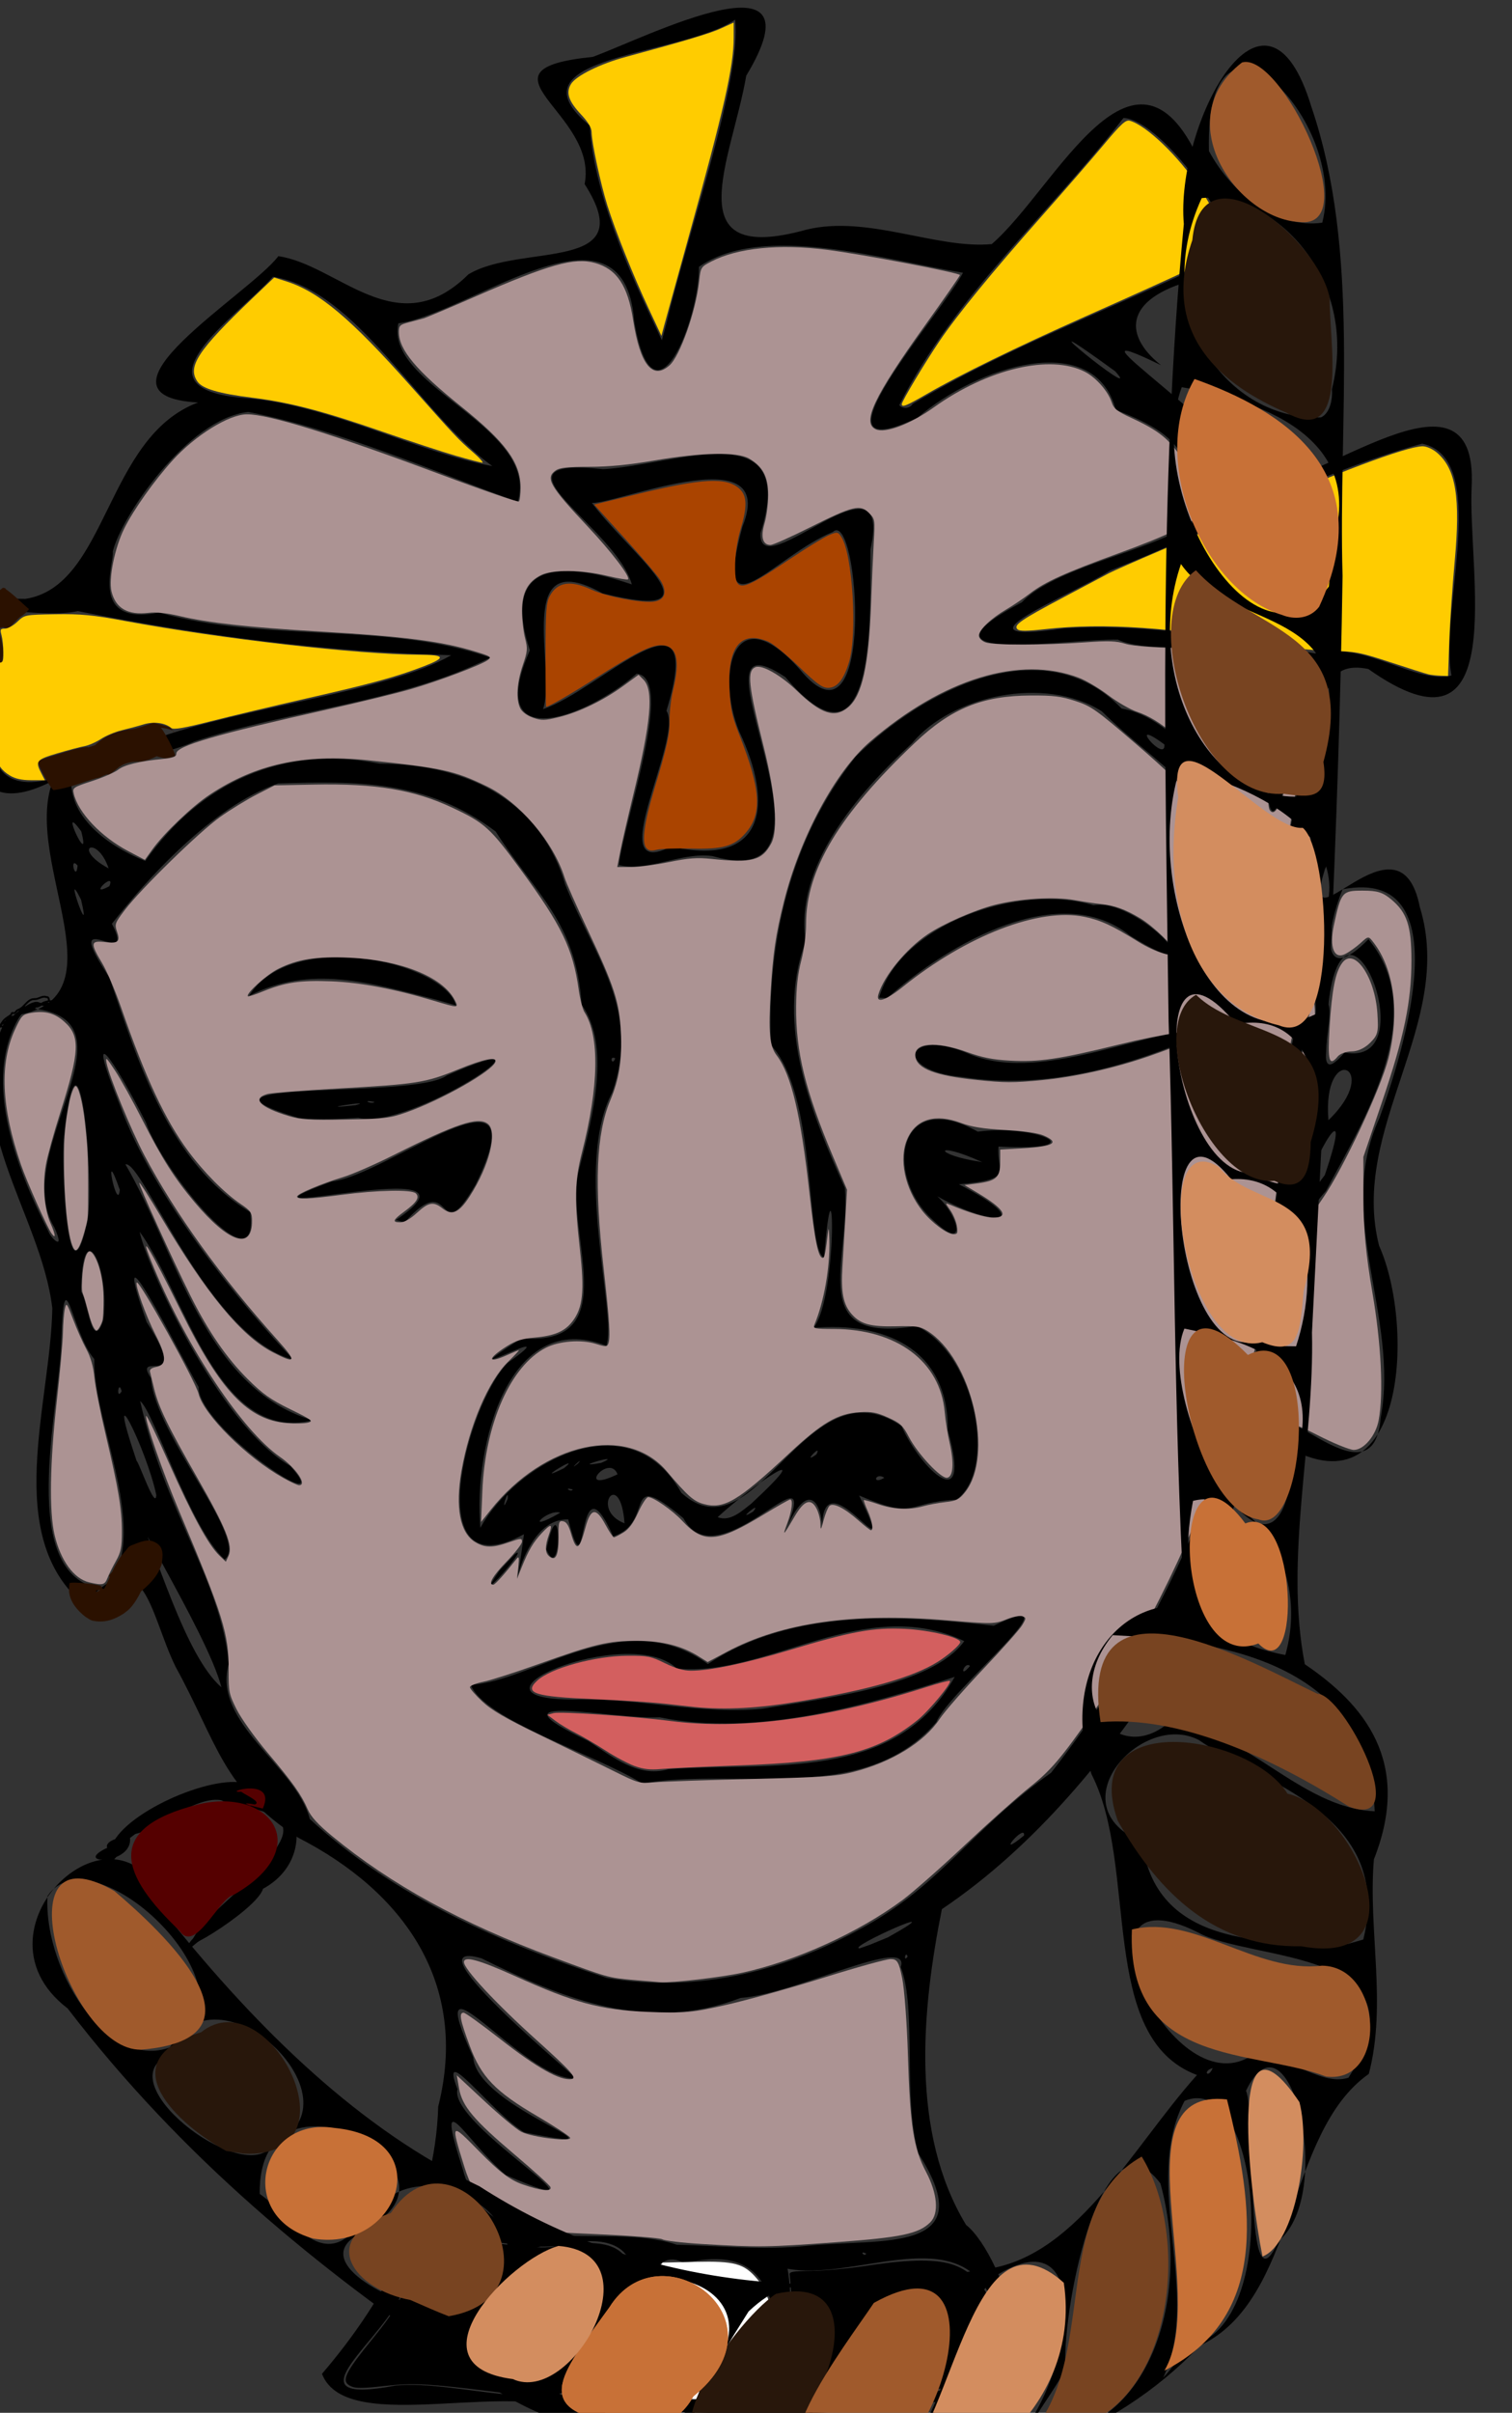<?xml version="1.0" encoding="UTF-8" standalone="no"?>
<svg
   xmlns:dc="http://purl.org/dc/elements/1.1/"
   xmlns:cc="http://creativecommons.org/ns#"
   xmlns:rdf="http://www.w3.org/1999/02/22-rdf-syntax-ns#"
   xmlns:svg="http://www.w3.org/2000/svg"
   xmlns="http://www.w3.org/2000/svg"
   xmlns:sodipodi="http://sodipodi.sourceforge.net/DTD/sodipodi-0.dtd"
   xmlns:inkscape="http://www.inkscape.org/namespaces/inkscape"
   inkscape:version="1.0 (4035a4fb49, 2020-05-01)"
   sodipodi:docname="exorcistknot.svg"
   viewBox="0 0 811.829 1294.913"
   height="1294.913"
   width="811.829"
   id="svg10"
   version="1.1">
  <rect x="0" y="0" width="811.829" height="1294.913" fill="#333333" stroke="none"/>
  <defs
     id="defs14" />
  <sodipodi:namedview
     fit-margin-bottom="0"
     fit-margin-right="0"
     fit-margin-left="0"
     fit-margin-top="0"
     showguides="false"
     borderlayer="true"
     inkscape:pagecheckerboard="true"
     inkscape:current-layer="g18"
     inkscape:window-maximized="1"
     inkscape:window-y="-11"
     inkscape:window-x="-11"
     inkscape:cy="530.92724"
     inkscape:cx="425.62048"
     inkscape:zoom="0.37084095"
     showgrid="false"
     id="namedview12"
     inkscape:window-height="986"
     inkscape:window-width="1920"
     inkscape:pageshadow="2"
     inkscape:pageopacity="0"
     guidetolerance="10"
     gridtolerance="10"
     objecttolerance="10"
     borderopacity="1"
     bordercolor="#666666"
     pagecolor="#ffffff" />
  <g
     transform="translate(-139.829,-53.742)"
     id="g18"
     inkscape:label="Image"
     inkscape:groupmode="layer">
    <g
       transform="translate(-19.829,4.131)"
       id="g139">
      <path
         sodipodi:nodetypes="cccccccccccccccccccccccccccccccccccccccccccccccccccccccccccccccccccccccccccccccccccccccccccccccccccccccccccccccccccccccccccccccccccccccccccccccccccccccccccccccccccccccccccccccccccccccccccccccccccccccccccccccccccccccccccccccccccccccccccccccccccccccccccccccccccccccccccccccccccccccccccccccccccccccccccccccccccccccccccccccccccccccccccccccccccccc"
         id="path22"
         style="fill:#000000"
         d="m 475.764,1347.452 c -35.384,-24.067 -129.703,11.34 -143.229,-23.843 34.565,-40.195 60.82,-90.012 62.403,-143.407 16.623,-65.907 -18.188,-115.126 -75.28,-144.38 -40.793,-26.46 -43.088,-50.473 -65.67,-91.573 -13.936,-28.114 -16.649,-70.047 -49.242,-33.547 -44.018,-36.592 -17.912,-107.685 -16.994,-158.925 -6.018,-51.533 -52.32,-102.69 -24.171,-156.684 65.983,-6.018 7.466,-81.96 24.434,-126.426 -59.616,30.745 -43.114,-51.548 -44.489,-88.627 25.869,22.935 -16.82,111.328 54.813,84.164 -4.057,23.631 20.717,40.182 39.331,47.504 29.628,-42.062 73.662,-62.537 125.818,-52.245 50.811,0.409 87.323,22.432 99.753,65.15 15.492,38.344 40.635,67.083 25.102,111.323 -21.011,40.312 2.89,119.984 -3.133,135.903 -52.429,-20.483 -71.392,53.81 -67.639,97.746 19.45,-35.282 80,-68.628 107.913,-18.818 40.161,36.373 66.926,-71.087 118.22,-35.782 10.547,23.548 38.223,49.474 24.875,2.305 0.312,-45.303 -35.865,-58.091 -72.051,-55.053 13.274,-17.065 10.989,-105.132 5.588,-37.641 -10.143,-4.627 -3.458,-87.266 -28.523,-114.067 -2.328,-56.169 10.74,-111.221 45.534,-154.838 35.651,-35.367 100.751,-69.482 142.729,-25.828 37.611,6.418 70.869,68.107 59.612,92.469 -12.343,-51.904 -37.749,-58.916 -70.252,-91.002 -30.727,-19.33 -80.523,-8.479 -101.929,17.223 -30.009,27.583 -62.994,66.324 -57.092,106.406 -16.669,45.074 3.501,92.966 21.093,132.256 3.098,39.148 -21.561,83.997 38.499,74.051 32.263,15.454 43.207,77.485 21.385,93.195 -27.956,1.439 -20.959,11.096 -52.232,-2.229 24.272,50.312 -21.662,-27.028 -19.824,20.227 0.492,-16.182 -7.815,-31.032 -20.647,0.874 23.676,-54.952 -34.763,26.921 -53.915,-8.956 -33.733,-28.073 -14.343,2.188 -37.649,9.784 -20.576,-46.257 -12.953,35.27 -24.125,-9.086 -29.322,-0.946 -31.4,66.844 -23.793,7.931 -56.767,30.997 -31.29,-69.223 -8.664,-91.997 35.769,-25.472 -38.597,16.375 7.357,-13.12 57.212,4.581 21.76,-59.021 31.063,-91.185 7.276,-28.005 16.974,-65.804 1.244,-87.853 -3.271,-45.001 -24.028,-58.338 -46.19,-92.978 -37.112,-28.032 -75.522,-27.01 -116.764,-25.822 -35.923,12.488 -71.512,52.562 -89.287,75.347 14.222,27.273 -29.578,-13.541 -1.343,28.856 15.581,45.629 31.828,99.476 75.593,125.913 5.411,42.462 -47.224,-22.177 -55.985,-48.14 -17.398,-34.288 -33.247,-57.225 -14.275,-10.034 18.394,51.098 66.985,109.564 93.478,137.359 -46.193,-12.217 -80.887,-107.074 -90.203,-104.85 27.825,47.659 42.193,119.958 100.477,137.385 -51.183,12.551 -68.372,-67.719 -92.818,-101.185 2.801,15.682 41.501,102.716 80.896,125.742 26.749,30.345 -49.394,-20.268 -49.281,-42.437 -10.828,-18.985 -49.986,-97.53 -27.876,-34.866 24.402,38.272 -8.059,14.075 2.274,30.066 1.989,30.323 53.317,87.314 39.613,97.338 -18.769,-16.802 -38.111,-79.731 -45.386,-84.971 13.175,58.891 43.136,95.437 47.613,140.886 -9.253,31.767 35.924,54.636 43.487,83.402 45.164,41.657 101.882,66.359 159.434,85.276 49.655,8.371 96.471,-3.775 140.042,-28.418 40.023,-22.636 56.459,-51.843 98.55,-81.703 49.683,-63.356 85.278,-137.525 106.347,-215.526 18.394,-44.111 5.065,-100.272 28.833,-139.789 0.848,79.894 15.525,-131.653 -0.18,-36.622 -2.208,28.032 -20.629,70.468 -9.1,16.419 5.877,-26.161 19.983,-87.159 0.77,-77.882 9.141,-10.234 22.824,-102.607 6.983,-43.608 -20.404,54.477 2.602,-42.88 3.915,-64.311 4,-50.365 -16.066,74.232 -20.98,38.753 -0.702,-2.109 10.943,-97.444 18.203,-59.637 6.878,-36.344 -72.639,-13.681 -98.971,-25.904 -24.826,-0.753 -116.25,14.339 -51.488,-20.081 23.291,-24.715 102.902,-31.43 101.102,-58.143 -20.667,-20.982 -9.55,-29.305 -50.734,-45.1 -11.407,-43.545 -74.201,-23.623 -106.378,4.155 -63.734,30.213 13.813,-56.983 24.351,-77.744 -43.176,-7.143 -107.426,-26.983 -141.765,-3.19 0.269,28.258 -24.353,90.948 -34.779,28.895 -5.739,-71.298 -88.178,-3.716 -126.611,1.427 -7.426,34.13 75.905,55.278 64.145,95.823 -42.854,-15.343 -95.64,-38.779 -144.726,-48.25 -32.714,3.532 -68.658,56.873 -72.76,75.022 1.118,5.6 -13.214,40.195 24.773,32.602 58.154,16.448 122.223,4.793 178,24.218 -48.013,24.187 -107.017,27.774 -159.012,45.002 -24.168,11.436 -76.675,13.673 -22.092,-1.101 49.35,-17.65 125.325,-25.369 160.068,-45.184 -67.424,-1.774 -134.299,-10.492 -200.479,-23.667 -21.832,5.034 -88.579,-7.711 -28.18,-6.565 44.273,-6.836 42.837,-86.79 92.694,-105.398 -64.236,-3.638 27.986,-58.314 43.126,-78.535 32.269,4.652 63.801,47.778 102.051,9.762 28.287,-17.045 93.291,-0.263 62.394,-48.451 7.6,-38.496 -63.249,-61.345 4.429,-68.272 29.24,-10.767 123.973,-58.972 82.353,10.108 -7.814,45.473 -38.3,102.263 32.258,82.641 32.892,-8.072 69.879,10.549 99.564,7.729 34.511,-29.712 77.678,-125.428 113.192,-40.864 16.694,26.982 56.354,57.487 -0.848,59.154 -40.838,9.488 -42.871,29.729 -21.461,46.702 -63.011,-30.657 47.026,37.529 48.809,65.419 34.228,1.775 121.38,-73.518 117.992,-0.534 -2.307,45.938 21.789,152.73 -55.513,98.157 -45.592,-9.388 -8.042,75.841 -23.343,107.636 -14.635,46.865 40.098,-35.648 51.03,20.211 19.14,62.079 -37.972,118.724 -21.882,181.707 19.828,44 14.249,151.754 -56.787,103.401 -6.392,-36.019 53.542,40.432 57.629,-11.11 10.194,-54.209 -24.959,-108.256 -0.743,-160.616 12.922,-35.466 44.169,-135.305 -19.688,-122.98 -9.608,23.528 -11.641,52.727 13.889,26.779 33.29,40.547 -2.683,97.119 -22.871,135.157 -27.776,30.453 -18.533,74.443 -26.081,114.955 -26.81,43.006 -28.528,95.326 -57.079,137.413 -33.339,49.96 -71.845,98.539 -123.015,133.035 -10.853,54.011 -16.984,120.083 12.995,169.476 20.023,15.634 53.672,106.892 -13.276,94.436 -59.291,10.438 -119.749,5.783 -179.624,5.392 -2.387,2.41 -5.819,7.409 -9.725,3.912 z m 106.698,-9.707 c -7.584,-39.177 -0.722,-86.396 -55.42,-73.496 -34.477,-19.439 -25.481,112.464 -34.867,72.467 30.151,-1.004 60.215,3.653 90.287,1.029 z m 39.027,-0.975 c 41.106,-2.07 94.378,-3.742 68.268,-57.738 -20.444,-35 -72.59,-5.132 -107.268,-11.83 5.108,26.047 -5.646,88.543 39,69.568 z m -139.392,-11.068 c 17.235,-31.579 37.625,-84.883 -22.57,-71.017 -27.736,5.15 -82.192,-22.347 -83.658,23.907 -7.012,24.903 -65.087,62.91 -3.887,51.331 32.817,-3.312 87.314,17.253 110.115,-4.221 z m 142.621,-66.604 c -3.96,-2.102 -0.934,2.253 0,0 z m -31.729,-4.181 c 39.869,-4.155 94.517,4.764 59.818,-49.512 -8.585,-30.163 -0.83,-78.004 -9.511,-100.057 5.749,-17.617 -57.192,14.659 -86.011,16.531 -50.284,19.159 -95.342,0.421 -139.096,-21.257 -42.741,-12.299 60.157,71.024 50.402,64.529 -27.977,1.188 -84.248,-76.1 -54.901,-11.497 2.009,28.378 93.023,53.403 27.497,40.399 -17.641,-10.642 -46.242,-50.038 -35.883,-23.176 -5.432,19.202 92.501,74.962 25.952,46.02 -21.109,-17.694 -38.974,-52.626 -23.091,-2.931 14.198,52.776 75.679,27.159 114.831,40.362 23.37,0.55 46.638,3.07 69.994,0.588 z m -175.596,-10.37 c -10.714,-23.303 -23.514,-30.753 -20.873,-0.01 11.083,-12.991 6.395,8.261 20.873,0.01 z m 229.596,-144.845 c -1.209,-3.656 -2.466,3.562 0,0 z m -10.69,-10.286 c 39.099,-21.742 -23.237,5.919 -14.991,5.843 l 5.566,-1.976 z m 73.185,-54.706 c 0.932,-6.995 -16.764,13.77 0,0 z M 278.547,955.167 c -7.664,-30.028 -59.392,-110.024 -48.069,-102.464 13.5,31.927 28.733,85.721 48.069,102.464 z m -62.067,-52.565 c 24.99,-30.035 -6.728,-87.738 -6.219,-123.587 -12.325,-14.538 -16.218,-57.055 -17.645,-10.24 -0.577,35.564 -25.541,129.29 23.864,133.827 z m 278.508,-35.443 c -2.274,-30.49 -18.939,-7.254 0,0 z m -34.5,-5.701 c -6.995,-2.298 -20.878,12.027 0,0 z m 102.539,-4.84 c 38.261,-35.622 1.539,-10.75 -18.039,7.216 6.777,2.788 13.401,-3.639 18.039,-7.216 z m 1.004,4.252 c 5.539,-6.806 -10.492,6.379 0,0 z m -131.756,-6.883 c 0.626,-7.756 -4.569,10.619 0,0 z m -188.699,-2.034 c -5.062,-24.371 -28.556,-71.441 -10.562,-18.293 1.292,0.802 10.193,26.907 10.562,18.293 z m 223.662,-2.912 c -5.507,-1.623 -0.999,1.75 0,0 z m 167.25,-6.338 c -4.905,-3.271 -6.899,4.166 0,0 z m -143.25,-1.85 c -4.491,-11.737 -23.313,11.157 0,0 z m -28.75,-3.286 c 11.073,-9.065 -19.219,9.498 0,0 z m 7.628,-2.614 c 3.734,-4.566 -6.735,5.433 0,0 z m 12.372,-0.25 c 13.77,-5.933 -19.327,3.543 0,0 z m 115.52,-4.524 c 3.592,-6.726 -8.55,6.183 0,0 z m -373.02,-33.917 c -1.777,-6.787 -3.092,5.406 0,0 z m -9.873,-38.123 c 3.816,-28.232 -11.59,-59.043 -11.873,-15.187 3.461,3.83 5.801,33.359 11.873,15.187 z m 630.877,-7.734 c 5.769,-42.964 -11.38,46.366 0,0 z m -639.134,-46.72 c 3.338,-23.717 -5.101,-118.671 -13,-42.641 -1.276,14.331 2.198,94.315 13,42.641 z m -18.004,4.671 c -24.98,-40.857 50.535,-114.199 -15.52,-117.829 -25.713,34.305 -4.904,86.121 12.434,120.177 0.998,3.1 9.277,11.425 3.085,-2.348 z m 674.57,-12.825 c 2.752,-9.733 -9.648,15.766 0,0 z m 7.547,-15.246 c 16.546,-48.723 -6.203,-11.053 -12.984,14.835 l 5.447,-4.855 z m -646.986,7.912 c -9.645,-27.778 -1.23,13.209 0,0 z m 648.938,-37.367 c 29.717,-28.698 -3.493,-42.663 0,0 z m 8.706,-36.372 c 44.17,8.581 -0.083,-101.043 -8.722,-25.868 3.367,8.26 -9.741,47.426 8.722,25.868 z m -391.642,3.129 c -3.47,-1.724 -1.65,4.669 0,0 z m 372.945,-80.132 c 1.489,-36.147 -12.427,17.454 0,0 z m -659.759,-5 c -10.4,-20.866 6.265,26.26 0,0 z m 15.207,-7.227 c 3.66,-8.821 -12.428,6.723 0,0 z m -17.059,-11.097 c -4.776,-5.498 -0.805,9.569 0,0 z m 16.666,1.533 c -6.271,-18.462 -20.251,-10.968 0,0 z m -14.696,-19.836 c -13.04,-18.159 5.685,21.921 0,0 z m 581.563,-46.675 c -21.65,-15.955 0.884,10.668 0,0 z m 154.133,-37.026 c -6.713,-35.094 21.289,-116.373 -15.744,-124.423 -58.963,16.226 -110.816,45.918 -167.434,68.071 -21.69,13.676 -89.759,40.459 -24.822,31.062 45.478,-2.931 91.14,5.879 134.727,13.441 25.872,-7.019 54.858,16.888 73.273,11.848 z m -515,-112.384 c -39.212,-28.183 -72.75,-94.656 -117.806,-101.598 -19.866,22.095 -77.933,60.215 -14.617,65.141 44.527,3.352 92.904,29.437 132.423,36.457 z m 225.673,-33.341 c 51.435,-30.846 107.879,-51.2 161.825,-77.546 23.284,-6.782 -27.982,-75.66 -48.631,-75.902 -39.967,51.645 -90.571,95.154 -120.348,154.088 1.657,2.237 5.776,1.81 7.154,-0.639 z m 108.775,-17.522 c -60.676,-44.185 17.606,19.44 0,0 z M 517.521,222.994 C 529.431,173.382 557.954,92.3 554.366,60.165 526.012,79.766 430.251,79.16 476.302,117.036 c 2.337,40.989 27.41,90.945 38.724,115.168 z m -13.033,783.751 c -26.776,-16.291 -84.599,-33.97 -92.117,-52.956 32.965,-1.274 82.364,-43.857 127.382,-11.102 45.56,-30.238 104.287,-26.053 153.461,-20.57 47.8,-22.886 -24.215,34.931 -30.778,51.686 -38.633,45.078 -106.063,24.051 -157.948,32.942 z m 14,-7.599 c 54.538,-3.977 122.179,7.44 153.79,-49.588 -44.593,14.376 -105.681,32.647 -158.455,21.716 -24.436,1.423 -96.061,-14.817 -38.273,12.72 12.781,8.286 26.471,19.86 42.937,15.151 z m 50.5,-32.468 c 34.88,-5.85 90.931,-12.171 108.418,-36.286 -53.741,-25.572 -105.855,19.623 -154.368,14.702 -25.86,-25.056 -127.443,18.191 -51.05,16.608 32.623,-0.393 64.636,8.135 97,4.976 z m 111.503,-22.981 c -3.083,-2.772 -6.421,7.78 0,0 z m -252.503,-51.337 8.213,-8.771 c 8.647,-5.864 -24.629,32.07 -8.213,8.771 z m 25,-11.223 c 8.221,-37.469 8.662,19.978 0,0 z m 382,-35.864 c 5.472,-4.805 5.237,-0.889 0,0 z M 660.393,704.202 c -26.156,-23.931 -18.872,-71.295 24.276,-47.239 30.865,-4.2 64.229,10.678 11.131,7.99 -1.407,13.459 9.196,17.595 -21.312,20.249 41.147,21.124 20.109,23.98 -11.569,6.465 11.438,10.234 16.701,30.951 -2.525,12.535 z m 26.595,-30.92 c -26.65,-12.147 -26.595,-3.756 0,0 z m -314.82,31.136 c 57.901,-38.842 -105.222,5.397 -34.325,-20.708 29.112,-2.876 112.791,-71.129 77.164,1.662 -21.454,36.769 -11.13,-10.152 -38.044,20.215 l -4.795,-1.168 z m -52.18,-54.829 c -71.595,-21.453 62.015,-9.681 79.611,-22.794 69.598,-30.451 -20.178,30.083 -47.515,22.732 -10.672,0.662 -21.434,1.255 -32.097,0.063 z m 30.5,-6.83 c 12.155,-3.112 -26.497,2.866 0,0 z m 10.25,-1.747 c -7.745,-1.556 -1.487,1.608 0,0 z m 315.75,-13.38 c -38.47,-3.435 -30.045,-27.46 4.629,-11.887 40.273,15.776 99.871,-16.896 125.478,-11.986 -39.755,18.175 -85.987,30.947 -130.107,23.873 z m -282.865,-41.577 c -34.829,-8.982 -67.623,-18.907 -100.299,-1.92 22.892,-36.865 104.996,-18.126 111.136,5.049 z m 238.031,-1.02 c 11.33,-39.05 74.229,-61.738 115.151,-49.58 25.298,-4.143 70.57,48.147 19.53,16.23 -37.436,-30.01 -96.81,3.712 -130.383,33.628 z m -139.693,-71.153 c 2.86,-24.554 30.335,-100.646 9.526,-102.715 -27.499,24.02 -82.134,43.912 -57.327,-12.565 -16.511,-49.955 20.09,-47.135 54.733,-35.342 -8.405,-30.797 -81.717,-68.802 -15.322,-61.841 38.459,-2.117 105.027,-30.848 84.44,34.269 -1.553,29.994 71.893,-48.843 59.016,8.77 -0.238,33.373 3.936,126.961 -45.64,68.594 -59.626,-39.798 42.835,119.439 -39.207,96.003 -17.003,-2.231 -34.049,8.571 -50.219,4.826 z m 28.026,-9.978 c 49.85,11.305 55.816,-21.43 36.48,-61.875 -12.561,-31.152 -2.792,-73.023 32.601,-33.175 41.224,50.257 31.883,-87.511 17.69,-73.687 -30.472,12.187 -65.132,57.872 -48.461,-2.965 21.858,-54.064 -88.234,-2.928 -82.104,-14.421 19.858,27.979 74.535,66.823 7.006,50.293 -48.505,-27.051 -24.556,40.708 -31.961,62.108 30.003,-9.705 88.509,-72.083 66.258,0.9 9.473,14.681 -35.41,92.279 2.492,72.823 z" />
      <path
         style="fill:#ac9393;stroke-width:1.798"
         d="m 393.648,1203.066 c -10.385,-0.622 -19.873,-1.744 -21.084,-2.492 -1.211,-0.749 -17.798,-2.026 -36.859,-2.839 -30.025,-1.28 -35.927,-2.024 -44.158,-5.565 -12.486,-5.372 -20.494,-14.947 -25.205,-30.141 -7.597,-24.498 -7.619,-24.475 8.054,-8.489 10.703,10.916 16.264,15.141 23.087,17.536 9.89,3.471 15.906,4.055 14.98,1.453 -0.33,-0.926 -9.024,-8.813 -19.322,-17.527 -21.96,-18.583 -28.081,-25.875 -29.753,-35.448 l -1.227,-7.021 14.964,13.93 c 8.23,7.661 17.038,15.011 19.573,16.332 5.92,3.085 27.838,5.709 26.252,3.143 -0.624,-1.01 -8.556,-6.184 -17.626,-11.498 -22.489,-13.175 -30.018,-21.002 -36.178,-37.612 -5.244,-14.139 -5.937,-17.889 -3.308,-17.889 0.886,0 9.763,6.389 19.727,14.198 19.636,15.389 32.038,22.352 38.181,21.437 3.204,-0.477 -0.228,-4.303 -19.071,-21.255 -21.496,-19.339 -38.65,-37.763 -38.65,-41.51 0,-3.449 7.935,-1.31 26.938,7.264 32.308,14.577 46.175,18.342 71.518,19.417 19.628,0.833 24.378,0.399 43.143,-3.938 11.597,-2.681 35.076,-9.262 52.175,-14.625 17.099,-5.363 32.964,-9.751 35.255,-9.751 3.628,0 4.438,1.334 6.276,10.336 1.161,5.685 2.53,24.088 3.043,40.896 1.168,38.289 3.004,50.142 9.755,62.976 6.125,11.644 7.026,22.288 2.287,27.026 -6.166,6.166 -15.428,8.129 -50.512,10.708 -37.061,2.724 -41.603,2.784 -72.253,0.948 z"
         id="path34"
         transform="translate(142.749,50.866)" />
      <path
         style="fill:#ac9393;fill-opacity:1;stroke-width:1.798"
         d="m 724.031,768.808 c -8.616,-4.427 -17.735,-8.049 -20.265,-8.049 -4.348,0 -4.456,-0.221 -1.976,-4.045 1.762,-2.716 3.546,-15.58 5.433,-39.166 3.706,-46.319 6.216,-55.799 20.123,-76.017 10.9,-15.846 31.081,-58.912 35.05,-74.798 6.097,-24.399 3.111,-47.667 -7.972,-62.136 -2.747,-3.586 -2.764,-3.586 -6.944,0.225 -2.304,2.101 -6.013,4.76 -8.242,5.91 -6.022,3.105 -8.673,-3.569 -6.129,-15.43 3.833,-17.872 4.41,-18.567 15.392,-18.567 8.02,0 10.839,0.88 15.569,4.86 8.325,7.005 10.679,14.2 10.679,32.634 0,22.028 -3.932,40.951 -15.742,75.756 l -10.064,29.661 0.019,22.47 c 0.013,16.125 1.373,30.321 4.814,50.271 4.752,27.551 6.053,54.288 3.343,68.7 -1.548,8.234 -7.998,15.863 -13.367,15.81 -2.231,-0.022 -11.106,-3.662 -19.722,-8.089 z"
         id="path36"
         transform="translate(142.749,50.866)" />
      <path
         style="fill:#ac9393;stroke-width:1.798"
         d="m 730.8,549.988 c 1.268,-20.235 3.063,-29.388 6.75,-34.431 6.412,-8.769 17.641,7.332 18.913,27.12 0.645,10.03 0.264,11.566 -3.9,15.729 -2.849,2.849 -6.624,4.614 -9.869,4.614 -2.89,0 -6.261,1.213 -7.492,2.696 -4.667,5.624 -5.545,2.49 -4.403,-15.729 z"
         id="path38"
         transform="translate(142.749,50.866)" />
      <path
         style="fill:#2b1100;fill-opacity:1"
         id="path46"
         d="m 188.552,473.645 c 7.915,-1.037 15.29,-4.18 22.913,-6.414 0.523,-0.106 1.065,-0.14 1.568,-0.318 1.091,-0.387 2.516,-1.282 3.72,-1.597 1.868,-0.489 0.044,0.886 2.799,-0.902 1.039,-0.674 1.952,-1.524 2.927,-2.286 3.333,-2.901 7.538,-3.865 11.864,-3.777 3.781,-0.244 7.267,-1.678 10.559,-3.465 1.278,-0.694 4.946,-3.056 3.682,-2.338 -0.753,0.428 -1.461,0.93 -2.191,1.395 -2.437,-0.528 -4.874,-1.056 -7.311,-1.584 -0.203,-0.224 -0.712,-0.958 -0.61,-0.673 0.122,0.343 0.415,0.603 0.675,0.856 0.842,0.818 1.501,2.002 2.622,2.348 7.246,2.241 7.007,1.911 11.757,0.487 1.087,-0.564 -6.887,-15.938 -7.974,-15.374 v 0 c -2.785,0.269 1.994,-0.227 6.561,1.54 0.678,0.262 0.93,1.118 1.378,1.691 0.235,0.301 -0.493,-0.584 -0.74,-0.875 -0.641,-0.756 -1.021,-1.857 -1.923,-2.268 -2.777,-1.266 -5.851,-1.739 -8.776,-2.609 -4.637,1.585 -9.165,3.467 -14.119,3.801 -7.555,1.595 -12.319,3.472 -17.935,8.925 0.227,-0.177 0.63,-0.248 0.681,-0.531 0.035,-0.196 -0.403,0.005 -0.595,0.058 -0.082,0.023 -2.584,0.901 -3.062,0.941 -0.212,0.018 -0.412,-0.108 -0.618,-0.162 -0.964,0.131 -1.929,0.262 -2.893,0.393 -4.092,0.856 -7.941,2.02 -11.915,3.314 -2.631,0.857 -5.317,1.545 -7.932,2.453 -1.198,0.416 -2.357,0.937 -3.536,1.405 -1.101,0.596 7.325,16.16 8.425,15.564 z" />
      <path
         style="fill:#2b1100;fill-opacity:1"
         id="path48"
         d="m 164.444,386.747 c 2.005,-1.93 3.727,-4.141 5.892,-5.907 0.533,-0.435 1.159,-0.746 1.705,-1.163 1.991,-1.521 1.699,-1.359 3.19,-3.143 -4.466,-3.787 -8.49,-8.168 -13.398,-11.362 -0.712,-0.463 -1.507,0.783 -2.261,1.172 -3.518,1.818 -6.676,4.179 -10.174,6.051 -3.777,1.146 -7.715,4.865 -8.784,8.716 -0.381,1.373 -0.49,2.806 -0.735,4.21 -0.413,3.89 1.845,7.099 2.81,10.671 0.473,1.752 0.476,2.259 0.719,4.093 0.595,0.796 0.037,4.21 0.777,1.263 -0.264,1.16 16.147,4.9 16.411,3.739 v 0 c 0.647,-2.476 0.958,-4.816 0.677,-7.393 -0.65,-3.694 -1.265,-8.082 -3.517,-11.237 -0.15,-0.21 -0.6,-0.038 -0.672,-0.382 -0.229,0.58 -0.31,1.23 -0.643,1.758 -0.117,0.186 -0.629,0.523 -0.409,0.518 1.634,-0.034 2.935,-1.998 4.554,-1.816 3.811,-2.092 7.491,-4.466 10.978,-7.071 0.625,-0.467 2.222,-0.846 1.797,-1.5 -3.089,-4.744 -7.418,-8.553 -11.127,-12.83 -6.11,2.464 -11.281,9.179 -14.009,14.957 -0.471,1.147 15.747,7.803 16.217,6.656 z" />
      <path
         style="fill:#2b1100;fill-opacity:1"
         id="path50"
         d="m 230.462,907.68 c 5.184,-4.197 10.949,-8.421 14.235,-14.402 0.708,-1.289 1.173,-2.697 1.76,-4.046 0.481,-4.362 1.912,-9.986 -4.729,-12.413 -3.758,-1.373 -8.02,0.923 -11.783,2.279 -1.368,0.493 -2.122,1.994 -3.091,3.079 -2.96,3.312 -3.093,3.983 -5.423,7.893 -1.751,3.248 -3.066,6.678 -4.73,9.965 -0.874,1.726 -0.781,2.616 -2.622,2.497 -0.503,0.313 -1.817,1.25 -2.587,1.401 -0.247,0.049 -0.494,-0.678 -0.245,-0.715 3.531,-0.516 3.091,-0.555 4.997,0.47 -0.716,-0.235 -3.499,-3.911 -1.764,-2.471 0.127,-1.241 -17.422,-3.036 -17.549,-1.795 v 0 c -0.054,1.536 -0.331,3.081 -0.162,4.609 0.617,5.579 4.598,10.069 8.826,13.363 1.271,0.676 2.405,1.724 3.812,2.027 6.218,1.34 11.501,-0.491 16.589,-3.771 1.063,-0.864 2.231,-1.614 3.19,-2.593 4.138,-4.227 6.317,-9.959 9.149,-15.022 2.481,-4.492 0.688,-1.399 3.298,-5.546 0.264,-0.42 1.261,-1.216 0.768,-1.275 -7.04,-0.847 -13.389,4.304 -12.764,-8.345 -2.694,4.913 -8.036,7.861 -11.38,12.282 -0.886,0.863 11.32,13.392 12.206,12.529 z" />
      <path
         style="fill:none;stroke:#000000;stroke-width:1px;stroke-linecap:butt;stroke-linejoin:miter;stroke-opacity:1"
         d="m 157.58,604.083 c 1.348,-2.247 2.385,-4.713 4.045,-6.741 1.082,-1.322 2.775,-2.003 4.045,-3.146 0.249,-0.224 0.15,-0.749 0.449,-0.899 0.402,-0.201 0.946,0.201 1.348,0 0.568,-0.284 0.831,-0.979 1.348,-1.348 0.545,-0.389 1.23,-0.544 1.798,-0.899 2.087,-1.305 3.58,-4.001 5.842,-4.943 0.978,-0.407 2.124,-0.171 3.146,-0.449 1.263,-0.344 3.42,-1.66 4.943,-0.899 1.707,-0.189 1,1.715 1.798,2.247 0.374,0.249 1.03,-0.318 1.348,0 0.237,0.237 0.213,0.662 0.449,0.899 0.106,0.106 0.382,-0.134 0.449,0 1.807,3.614 -5.914,0.899 -6.292,0.899 -0.807,0 -1.46,0.724 -2.247,0.899 -4.884,1.085 2.101,-1.749 -4.494,0.449 -4.3,1.433 -6.203,6.158 -9.438,8.988 -0.564,0.493 -1.128,1.013 -1.798,1.348 -0.268,0.134 -0.687,-0.212 -0.899,0 -0.212,0.212 0.134,0.631 0,0.899 -0.032,0.063 -1.482,0.268 -1.348,0 0.567,-1.134 8.597,-8.631 9.887,-9.438 0.381,-0.238 0.916,0.123 1.348,0 9.93,-2.837 1.058,-0.614 7.64,-3.146 1.822,-0.701 3.866,-1.527 5.393,0 0.355,0.355 1.348,1.996 1.348,1.348 0,-0.356 -1.958,0.145 -3.146,-0.449 -0.3,-0.15 -0.15,-0.749 -0.449,-0.899 -0.402,-0.201 -0.91,0.098 -1.348,0 -1.735,-0.386 -2.716,-1.343 -4.494,-0.899 -4.844,1.211 -9.629,6.261 -13.033,9.438 -0.755,0.705 -2.439,2.76 -3.595,3.146 -0.426,0.142 -0.899,0 -1.348,0 -0.15,0 -0.449,0.15 -0.449,0 0,-1.532 5.182,-3.662 6.292,-4.494 1.274,-0.955 2.286,-2.239 3.595,-3.146 2.799,-1.938 7.675,-3.073 10.786,-4.045 3.574,-1.117 0.956,-0.801 4.943,-1.798 0.291,-0.073 0.65,-0.166 0.899,0 0.486,0.324 1.78,2.229 2.247,2.696 0.269,0.269 0.899,-0.486 0.899,0.449 0,0.223 -1.336,-0.441 -2.696,-1.348 -0.374,-0.249 -0.922,0.142 -1.348,0 -0.636,-0.212 -1.128,-0.899 -1.798,-0.899 -0.67,0 -1.153,0.715 -1.798,0.899 -1.66,0.474 -3.718,-0.419 -5.393,0 -0.524,0.131 -0.831,0.744 -1.348,0.899 -5.02,1.506 -3.209,-0.334 -5.842,4.494 -0.848,1.555 -2.696,3.072 -2.696,4.943"
         id="path60" />
      <path
         style="fill:#ac9393;fill-opacity:1;stroke-width:1.271"
         d="m 357.041,1061.377 c -13.63,-1.211 -13.492,-1.172 -43.135,-12.159 -49.155,-18.219 -87.039,-38.998 -118.747,-65.13 -7.615,-6.276 -11.288,-10.303 -13.022,-14.276 -3.487,-7.989 -7.912,-14.225 -21.638,-30.492 -6.767,-8.019 -14.117,-18.308 -16.543,-23.158 -4.096,-8.188 -4.361,-9.482 -4.285,-20.981 0.129,-19.492 -2.918,-29.288 -26.538,-85.344 -9.013,-21.389 -18.525,-48.826 -17.741,-51.176 0.239,-0.717 5.744,10.648 12.235,25.254 12.413,27.936 21.156,43.984 27.026,49.608 l 3.522,3.374 1.462,-3.209 c 2.443,-5.362 -1.367,-14.86 -16.706,-41.647 -15.955,-27.862 -20.926,-38.145 -23.353,-48.3 -0.919,-3.846 -1.88,-7.82 -2.136,-8.83 -0.303,-1.197 0.862,-2.084 3.348,-2.548 5.728,-1.07 5.606,-5.573 -0.472,-17.465 -5.152,-10.081 -11.115,-26.729 -9.98,-27.865 1.361,-1.361 31.481,52.863 33.196,59.76 2.788,11.214 25.742,34.018 45.363,45.066 3.902,2.197 7.763,3.994 8.58,3.994 4.589,0 -1.636,-9.277 -10.169,-15.153 -20.028,-13.793 -49.609,-58.021 -67.566,-101.022 -9.551,-22.872 -2.898,-12.288 14.7,23.385 20.759,42.08 35.66,57.773 56.442,59.442 4.323,0.347 9.416,0.24 11.319,-0.237 3.138,-0.788 2.262,-1.455 -9.442,-7.197 -10.549,-5.175 -14.703,-8.117 -22.789,-16.139 -11.33,-11.241 -21.243,-25.645 -30.732,-44.656 -9.75,-19.533 -28.147,-60.112 -27.532,-60.727 0.293,-0.293 5.545,7.935 11.672,18.285 24.405,41.227 43.037,63.816 59.872,72.587 12.64,6.585 13.204,5.254 2.719,-6.421 -30.534,-34 -55.087,-68.06 -71.574,-99.289 -7.08,-13.411 -18.809,-41.985 -20.247,-49.327 -0.73,-3.726 -0.178,-3.242 4.591,4.027 2.981,4.544 9.597,16.488 14.701,26.542 10.483,20.648 17.155,31.156 27.894,43.929 18.46,21.957 31.009,26.022 30.9,10.01 -0.029,-4.358 -0.653,-5.27 -6.142,-8.992 -8.709,-5.904 -19.687,-16.967 -28.11,-28.326 C 105.64,599.926 95.049,577.293 82.007,539.691 78.848,530.582 74.204,519.714 71.687,515.54 c -6.395,-10.606 -6.181,-12.108 1.6,-11.187 7.167,0.849 8.332,-0.214 6.378,-5.818 -1.289,-3.697 -0.988,-4.514 4.146,-11.268 8.775,-11.543 40.163,-42.179 51.303,-50.075 5.589,-3.961 14.451,-9.395 19.695,-12.076 l 9.533,-4.873 20.973,-0.414 c 33.35,-0.659 53.867,2.743 74.305,12.321 17.583,8.24 20.414,10.799 36.954,33.408 22.05,30.141 27.944,42.352 31.067,64.369 0.722,5.094 2.122,10.527 3.11,12.073 8.192,12.825 7.699,39.92 -1.369,75.265 -3.905,15.222 -4.115,25.276 -1.091,52.185 2.499,22.233 1.584,31.132 -3.949,38.385 -4.186,5.488 -9.716,7.848 -20.591,8.787 -6.336,0.547 -9.99,1.678 -14.425,4.462 -11.005,6.908 -10.98,9.833 0.041,4.832 3.048,-1.383 5.803,-2.514 6.122,-2.514 0.32,0 -2.266,2.773 -5.746,6.163 -10.633,10.357 -20.818,34.208 -25.073,58.713 -3.393,19.54 -0.782,33.111 7.322,38.051 5.26,3.207 9.38,3.236 18.222,0.129 6.428,-2.259 6.959,-2.282 6.959,-0.291 0,1.185 -3.718,5.984 -8.262,10.665 -7.459,7.682 -10.181,12.41 -7.144,12.41 0.944,0 5.999,-5.616 12.517,-13.905 1.27,-1.615 1.437,-0.801 0.899,4.372 l -0.661,6.356 2.556,-6.356 c 3.578,-8.898 6.198,-13.336 10.691,-18.113 5.051,-5.371 6.016,-5.215 3.928,0.636 -2.267,6.352 -2.223,9.835 0.148,11.802 3.407,2.828 5.038,-0.571 4.959,-10.334 -0.066,-8.125 0.142,-8.857 2.416,-8.516 1.749,0.263 3.003,2.148 4.223,6.349 2.936,10.109 4.448,9.497 7.871,-3.186 2.796,-10.359 5.668,-10.68 10.747,-1.201 1.967,3.67 3.969,6.671 4.449,6.669 0.48,-0.003 2.776,-1.165 5.102,-2.583 2.967,-1.809 5.342,-5.032 7.957,-10.8 2.05,-4.522 4.468,-8.221 5.373,-8.221 2.814,0 13.143,7.188 18.246,12.697 11.468,12.381 18.773,11.831 43.697,-3.293 7.373,-4.473 13.808,-8.134 14.3,-8.134 1.681,0 0.899,6.252 -1.624,12.982 -2.713,7.235 -2.178,6.71 4.153,-4.084 4.974,-8.479 8.653,-9.73 11.64,-3.955 1.089,2.106 2.019,5.716 2.066,8.023 0.079,3.844 0.223,3.683 1.73,-1.921 0.904,-3.363 2.29,-6.761 3.079,-7.55 1.962,-1.962 8.039,1.067 15.638,7.794 3.253,2.88 6.256,5.236 6.673,5.236 1.518,0 0.7,-4.936 -1.709,-10.317 -1.357,-3.031 -2.309,-5.669 -2.115,-5.862 0.193,-0.193 3.681,0.794 7.75,2.194 8.302,2.856 16.603,3.231 24.161,1.092 2.796,-0.792 8.17,-1.789 11.941,-2.217 5.858,-0.665 7.378,-1.426 10.439,-5.227 15.9,-19.742 3.667,-71.884 -20.351,-86.749 -3.738,-2.313 -6.006,-2.636 -16.688,-2.372 -13.504,0.334 -18.959,-1.136 -23.635,-6.367 -4.69,-5.246 -5.981,-11.795 -5.087,-25.81 0.449,-7.043 1.181,-19.176 1.625,-26.962 l 0.809,-14.157 -7.698,-18.256 c -14.591,-34.604 -19.82,-55.89 -19.632,-79.905 0.081,-10.357 0.879,-17.549 2.736,-24.672 1.538,-5.897 2.622,-14.054 2.622,-19.728 0,-29.229 17.65,-58.615 58.471,-97.346 19.422,-18.428 36.129,-25.225 62.284,-25.34 12.085,-0.053 16.22,0.461 23.866,2.966 8.516,2.79 11.067,4.593 32.229,22.779 31.624,27.176 40.066,37.955 47.479,60.627 1.829,5.593 3.614,11.011 3.966,12.04 1.375,4.014 3.007,-1.895 3.027,-10.953 0.063,-29.433 -27.691,-70.097 -53.751,-78.752 -3.605,-1.198 -10.498,-5.181 -15.317,-8.852 -4.819,-3.671 -11.927,-7.886 -15.796,-9.367 -31.659,-12.115 -72.824,0.486 -112.146,34.329 -18.631,16.035 -37.659,51.443 -46.256,86.073 -4.417,17.795 -5.829,27.404 -7.039,47.918 -1.309,22.187 -0.638,29.291 3.25,34.413 7.792,10.266 12.892,31.692 17.549,73.733 2.879,25.993 4.714,34.872 7.206,34.872 0.893,0 1.444,-2.821 2.851,-14.618 0.25,-2.097 0.541,0.292 0.645,5.31 0.309,14.82 -2.917,32.947 -8.049,45.216 -0.845,2.02 0.103,2.226 10.328,2.243 33.955,0.057 57.249,17.469 59.639,44.579 0.395,4.484 1.58,11.925 2.633,16.535 2.467,10.801 1.963,18.126 -1.288,18.743 -3.256,0.618 -15.745,-12.651 -20.557,-21.841 -3.288,-6.28 -4.609,-7.516 -11.196,-10.472 -6.137,-2.754 -8.872,-3.262 -15.341,-2.85 -11.845,0.754 -20.028,5.564 -38.025,22.353 -27.249,25.419 -34.744,29.845 -45.594,26.923 -5.41,-1.457 -8.712,-4.375 -19.785,-17.487 C 353.585,763.117 309.28,772.818 280.285,809.202 l -5.065,6.356 0.677,-16.524 c 1.489,-36.379 15.207,-67.32 34.126,-76.972 7.081,-3.612 18.911,-4.53 26.795,-2.079 5.228,1.625 6.046,1.624 6.673,-0.01 1.27,-3.309 0.744,-11.915 -2.47,-40.423 -5.127,-45.473 -4.065,-72.133 3.599,-90.37 4.74,-11.278 6.356,-21.687 5.655,-36.428 -0.769,-16.176 -3.471,-24.489 -17.933,-55.175 -5.878,-12.471 -11.402,-24.963 -12.277,-27.76 -6.032,-19.284 -24.207,-40.575 -41.957,-49.149 -17.299,-8.356 -24.18,-9.857 -63.787,-13.914 -34.438,-3.527 -60.139,2.091 -84.916,18.563 -9.463,6.291 -24.475,20.635 -30.77,29.401 l -3.951,5.502 -8.869,-4.661 c -14.645,-7.696 -26.967,-20.694 -29.325,-30.935 -0.713,-3.098 -0.262,-3.404 9.897,-6.713 5.854,-1.907 12.118,-4.626 13.919,-6.042 3.371,-2.651 11.201,-4.553 23.98,-5.823 5.777,-0.574 7.309,-1.184 7.309,-2.908 0,-4.029 21.13,-10.194 80.715,-23.549 17.478,-3.917 37.784,-8.863 45.124,-10.99 14.947,-4.331 37.656,-12.895 41.345,-15.592 2.22,-1.623 1.718,-1.985 -6.12,-4.405 -18.497,-5.713 -37.724,-8.2 -84.798,-10.967 -37.428,-2.2 -59.015,-4.594 -74.576,-8.269 -6.857,-1.62 -12.52,-2.2 -16.667,-1.709 -11.123,1.317 -17.608,-2.424 -19.83,-11.441 -1.674,-6.794 1.747,-23.646 6.887,-33.923 5.084,-10.167 16.003,-25.549 25.874,-36.45 12.149,-13.417 30.225,-24.641 39.832,-24.732 11.674,-0.111 46.631,10.724 104.256,32.313 22.543,8.446 41.399,14.945 41.901,14.443 0.502,-0.502 0.898,-3.889 0.88,-7.526 -0.067,-13.376 -8.068,-24.297 -31.654,-43.201 -24.379,-19.54 -33.684,-30.652 -33.684,-40.222 0,-3.412 0.56,-3.951 5.402,-5.202 2.971,-0.768 6.546,-1.723 7.944,-2.124 1.398,-0.401 13.982,-5.72 27.964,-11.82 39.292,-17.143 52.9,-20.954 63.945,-17.909 11.696,3.225 17.634,12.085 20.517,30.608 3.737,24.018 10.419,32.375 19.502,24.393 5.643,-4.958 14.13,-28.943 15.915,-44.975 0.866,-7.781 0.943,-7.906 6.688,-10.86 14.125,-7.264 36.284,-9.486 62.069,-6.222 18.651,2.361 71.305,12.377 71.305,13.564 0,0.454 -8.569,12.784 -19.042,27.398 -27.214,37.976 -33.784,51.895 -26.14,55.377 5.093,2.32 18.591,-2.783 31.198,-11.794 28.972,-20.71 62.396,-28.588 81.006,-19.094 6.012,3.067 12.448,10.365 14.425,16.358 1.158,3.509 2.865,4.861 10.714,8.487 14.486,6.693 20.112,11.185 26.798,21.398 3.322,5.075 8.002,11.68 10.399,14.678 4.937,6.174 4.878,9.087 -0.306,15.248 -4.563,5.423 -17.241,11.573 -43.801,21.249 -28.847,10.509 -39.573,15.365 -47.675,21.585 -3.452,2.65 -9.172,6.508 -12.711,8.573 -8.165,4.764 -14.697,10.975 -14.697,13.974 0,1.362 1.447,2.882 3.496,3.67 4.137,1.593 31.435,1.601 53.472,0.017 12.66,-0.91 16.795,-0.766 21.609,0.753 4.314,1.362 15.922,2.13 42.179,2.792 37.767,0.952 42.254,1.631 48.573,7.35 2.911,2.635 2.867,3.751 -0.18,4.548 -3.213,0.84 -5.699,9.203 -9.721,32.701 -3.674,21.468 -5.057,39.243 -3.256,41.868 3.226,4.703 7.235,-4.828 14.936,-35.509 5.813,-23.158 5.392,-10.338 -0.803,24.466 -2.894,16.256 -5.541,33.846 -5.883,39.09 l -0.622,9.533 2.473,-2.808 c 1.36,-1.545 4.666,-9.476 7.347,-17.624 2.68,-8.149 5.074,-14.215 5.319,-13.48 1.23,3.689 -8.398,48.331 -11.873,55.051 -2.412,4.665 -2.345,4.919 1.312,4.919 5.19,0 6.205,3.828 5.371,20.265 -0.481,9.483 -2.372,22.351 -5.333,36.3 -6.139,28.915 -8.961,46.114 -7.762,47.312 3.211,3.211 9.639,-16.394 14.031,-42.795 3.914,-23.526 5.725,-27.742 5.764,-13.415 0.028,10.264 -1.702,38.25 -3.379,54.658 l -0.909,8.898 -1.349,-7.542 -1.349,-7.542 -4.025,8.813 c -7.097,15.539 -9.503,27.957 -13.045,67.311 -3.626,40.288 -3.974,41.838 -21.751,97.037 -16.502,51.239 -46.198,112.551 -73.346,151.438 -17.114,24.513 -22.569,30.935 -34.037,40.064 -6.449,5.134 -22.195,19.183 -34.992,31.219 -12.797,12.037 -27.733,25.197 -33.192,29.244 -23.711,17.581 -57.497,32.877 -86.494,39.16 -11.134,2.412 -37.297,5.437 -43.544,5.034 -1.398,-0.09 -7.92,-0.642 -14.494,-1.226 z m 63.431,-107.874 c 37.858,-0.914 45.283,-1.419 54.309,-3.695 20.752,-5.234 38.332,-15.991 46.677,-28.563 2.56,-3.857 13.06,-15.875 23.334,-26.708 10.274,-10.833 19.716,-21.456 20.982,-23.608 2.179,-3.703 2.184,-3.957 0.087,-4.762 -1.219,-0.468 -4.829,0.184 -8.022,1.448 -7.129,2.821 -7.458,2.829 -32.274,0.749 -50.607,-4.242 -88.912,1.217 -118.325,16.863 l -10.396,5.53 -4.602,-2.913 c -9.17,-5.804 -19.733,-8.489 -33.418,-8.497 -15.331,-0.009 -22.762,1.751 -52.751,12.491 -12.234,4.382 -25.533,8.642 -29.553,9.468 -4.02,0.826 -7.309,2.147 -7.309,2.935 0,0.789 2.976,4.228 6.614,7.643 5.09,4.779 12.338,8.981 31.46,18.24 13.665,6.617 31.138,15.154 38.828,18.971 13.661,6.781 14.172,6.923 22.244,6.202 4.544,-0.406 27.996,-1.214 52.115,-1.796 z M 530.667,656.657 c -0.398,-2.454 -2.017,-6.276 -3.596,-8.495 -2.651,-3.723 -2.682,-3.953 -0.396,-2.987 10.393,4.392 19.248,7.046 23.508,7.046 8.769,0 5.842,-4.747 -8.05,-13.055 l -7.357,-4.4 6.721,-0.882 c 10.358,-1.359 12.441,-3.266 12.441,-11.39 v -6.789 l 11.758,-0.667 c 17.059,-0.968 20.513,-3.058 11.44,-6.925 -2.964,-1.263 -10.776,-2.366 -20.656,-2.915 -11.73,-0.652 -17.885,-1.634 -23.516,-3.751 -13.834,-5.202 -24.153,-2.158 -28.875,8.518 -4.736,10.706 -1.379,26.725 8.111,38.706 4.955,6.256 13.248,12.447 16.672,12.447 2.169,0 2.417,-0.618 1.794,-4.461 z m -289.91,-6.979 c 6.253,-5.764 8.866,-6.224 13.707,-2.415 5.167,4.064 8.897,2.412 14.649,-6.488 10.589,-16.383 15.154,-34.844 9.629,-38.943 -5.256,-3.9 -16.924,0.005 -50.852,17.017 -9.792,4.91 -21.804,10.138 -26.693,11.619 -11.794,3.571 -24.779,9.05 -24.779,10.456 0,1.636 6.358,1.395 23.568,-0.892 19.693,-2.617 38.02,-2.984 40.207,-0.805 2.172,2.163 0.414,4.904 -6.295,9.816 -6.134,4.491 -6.566,5.72 -2.011,5.72 2.146,0 5.34,-1.831 8.869,-5.084 z m -5.867,-53.867 c 18.932,-6.649 46.363,-22.176 47.995,-27.166 1.002,-3.064 -6.18,-1.597 -20.108,4.107 -17.316,7.092 -22.09,7.848 -64.307,10.183 -18.769,1.038 -35.842,2.364 -37.94,2.947 -8.668,2.408 -4.108,7.128 11.408,11.811 6.461,1.95 11.235,2.245 30.538,1.889 20.841,-0.385 23.73,-0.721 32.413,-3.771 z m 341.293,-17.361 c 17.723,-1.667 38.741,-6.353 57.485,-12.816 16.193,-5.584 30.857,-11.906 30.857,-13.304 0,-2.263 -23.265,1.215 -46.73,6.987 -32.156,7.909 -43.051,9.519 -58.576,8.66 -9.281,-0.514 -14.905,-1.632 -23.076,-4.588 -16.77,-6.067 -28.832,-5.013 -27.767,2.424 0.931,6.501 10.808,10.263 32.852,12.514 15.484,1.581 19.32,1.594 34.955,0.123 z M 261.026,535.43 c -6.391,-12.358 -28.974,-21.455 -56.298,-22.677 -18.11,-0.81 -28.065,0.745 -38.503,6.014 -6.255,3.157 -17.528,13.363 -16.214,14.678 0.266,0.266 3.885,-0.91 8.043,-2.612 11.91,-4.875 19.995,-6.069 36.741,-5.424 15.515,0.597 34.178,4.13 55.106,10.432 13.315,4.01 13.409,4.006 11.125,-0.412 z m 240.547,-6.994 c 34.417,-27.666 73.175,-42.64 97.5,-37.669 8.724,1.783 15.055,4.699 28.75,13.242 9.656,6.024 20.177,9.131 20.177,5.96 0,-2.698 -11.705,-14.073 -18.952,-18.418 -8.064,-4.834 -13.886,-6.933 -21.149,-7.622 -2.762,-0.262 -8.997,-1.192 -13.855,-2.067 -11.167,-2.011 -29.674,-0.895 -43.314,2.611 -10.625,2.731 -27.604,10.205 -35.814,15.766 -11.585,7.846 -23.369,22.22 -26.381,32.18 -1.525,5.043 3.855,3.4 13.038,-3.983 z m -125.449,-67.037 c 10.581,-2.161 15.1,-2.499 22.739,-1.698 21.923,2.299 27.239,0.911 32.185,-8.406 3.753,-7.069 2.25,-26.281 -4.019,-51.39 -8.382,-33.572 -9.174,-41.306 -4.416,-43.132 3.504,-1.344 13.539,4.359 21.954,12.477 13.25,12.783 20.53,15.154 27.783,9.051 7.486,-6.299 11.047,-22.387 12.239,-55.298 0.418,-11.535 1.079,-26.532 1.469,-33.325 0.694,-12.079 0.635,-12.426 -2.638,-15.699 -4.68,-4.68 -8.693,-3.69 -31.572,7.794 -10.358,5.199 -19.919,9.453 -21.246,9.453 -4.206,0 -5.378,-4.296 -3.187,-11.676 1.075,-3.619 1.954,-10.396 1.954,-15.06 0,-9.83 -2.828,-15.276 -10.173,-19.591 -6.414,-3.768 -25.305,-3.401 -50.946,0.989 -13.898,2.379 -24.338,3.391 -34.99,3.391 -11.684,0 -15.833,0.456 -18.008,1.979 -5.709,3.999 -3.157,8.441 17.385,30.256 12.472,13.246 22.83,26.838 21.48,28.187 -0.353,0.353 -5.445,-0.51 -11.315,-1.917 -13.616,-3.264 -29.325,-3.419 -35.434,-0.35 -7.134,3.584 -10.199,9.386 -10.17,19.253 0.013,4.616 0.748,11.181 1.632,14.59 1.452,5.601 1.331,7.009 -1.263,14.618 -3.207,9.409 -3.705,18.258 -1.297,23.038 0.962,1.91 3.68,3.901 6.81,4.989 4.606,1.602 6.221,1.565 13.951,-0.316 10.808,-2.631 23.979,-9.022 34.637,-16.807 l 8.099,-5.916 2.62,2.62 c 5.634,5.634 4.1,22.734 -5.602,62.461 -2.817,11.535 -5.876,24.834 -6.797,29.553 l -1.675,8.58 h 7.302 c 4.016,0 13.245,-1.214 20.508,-2.698 z"
         id="path71"
         transform="translate(142.749,50.866)" />
      <path
         style="fill:#ac9393;fill-opacity:1;stroke-width:1.271"
         d="m 64.796,847.984 c -8.22,-1.945 -15.353,-11.711 -18.592,-25.453 -2.934,-12.448 -2.491,-39.151 1.19,-71.8 1.734,-15.38 3.228,-31.968 3.319,-36.862 0.092,-4.894 0.549,-10.614 1.016,-12.711 0.798,-3.579 1.071,-3.228 4.45,5.72 1.98,5.243 5.162,12.393 7.071,15.889 2.351,4.304 3.754,9.228 4.347,15.253 0.482,4.894 3.187,18.622 6.011,30.507 6.898,29.033 8.744,40.039 8.747,52.135 0.001,8.548 -0.516,11.107 -3.211,15.889 -1.767,3.135 -3.825,7.273 -4.573,9.196 -1.417,3.64 -2.654,3.923 -9.775,2.238 z"
         id="path73"
         transform="translate(142.749,50.866)" />
      <path
         style="fill:#ac9393;fill-opacity:1;stroke-width:1.271"
         d="m 44.648,660.831 c -2.306,-3.089 -13.348,-27.855 -16.478,-36.959 -10.627,-30.902 -11.627,-54.516 -3.088,-72.89 3.398,-7.311 3.962,-7.867 8.816,-8.687 7.137,-1.206 12.283,0.173 17.394,4.66 8.844,7.765 8.499,15.916 -2.077,49.119 -3.433,10.779 -6.89,23.319 -7.682,27.866 -1.903,10.927 -0.88,23.679 2.516,31.356 2.699,6.102 2.984,8.728 0.6,5.534 z"
         id="path75"
         transform="translate(142.749,50.866)" />
      <path
         style="fill:#ac9393;fill-opacity:1;stroke-width:0.449"
         d="m 56.858,669.302 c -3.159,-3.807 -5.538,-24.307 -5.586,-48.137 -0.026,-12.76 0.63,-19.819 2.876,-30.98 0.898,-4.461 2.465,-8.463 3.342,-8.532 1.492,-0.118 3.707,8.306 4.911,18.677 1.501,12.933 1.818,19.063 1.818,35.216 -5e-5,15.778 -0.052,16.835 -1.017,20.673 -2.579,10.261 -4.831,14.906 -6.343,13.084 z"
         id="path77"
         transform="translate(142.749,50.866)" />
      <path
         style="fill:#ac9393;fill-opacity:1;stroke-width:0.449"
         d="m 67.931,712.285 c -1.16,-1.282 -2.353,-4.471 -3.905,-10.443 -0.802,-3.084 -1.872,-6.714 -2.377,-8.065 -0.818,-2.185 -0.89,-3.11 -0.653,-8.357 0.387,-8.566 2.131,-15.046 4.048,-15.046 1.68,0 4.238,4.774 5.673,10.589 1.449,5.874 1.929,11.048 1.741,18.76 -0.156,6.384 -0.304,7.562 -1.211,9.604 -0.568,1.28 -1.386,2.647 -1.818,3.037 -0.716,0.648 -0.846,0.641 -1.499,-0.08 z"
         id="path79"
         transform="translate(142.749,50.866)" />
      <path
         style="fill:#d35f5f;fill-opacity:1;stroke-width:1.271"
         d="m 357.702,946.581 c -3.496,-1.26 -10.516,-4.991 -15.601,-8.292 -5.085,-3.301 -12.235,-7.498 -15.889,-9.327 -3.654,-1.829 -8.61,-4.803 -11.014,-6.609 l -4.37,-3.283 3.359,-0.898 c 3.643,-0.974 43.714,1.732 63.218,4.27 37.22,4.843 84.288,-1.424 136.645,-18.196 6.768,-2.168 12.556,-3.691 12.862,-3.385 1.156,1.156 -11.35,16.257 -17.552,21.195 -21.589,17.19 -41.889,22.276 -96.632,24.213 -18.379,0.65 -36.849,1.502 -41.043,1.892 -5.594,0.521 -9.321,0.099 -13.982,-1.581 z"
         id="path89"
         transform="translate(142.749,50.866)" />
      <path
         style="fill:#d35f5f;fill-opacity:1;stroke-width:1.271"
         d="m 390.115,914.912 c -2.447,-0.238 -9.883,-1.052 -16.524,-1.81 -6.642,-0.757 -23.516,-1.853 -37.498,-2.434 -32.226,-1.341 -37.964,-3.177 -30.824,-9.862 7.268,-6.806 31.053,-13.348 48.823,-13.428 10.572,-0.048 12.398,0.32 19.858,3.992 5.503,2.709 10.084,4.044 13.873,4.044 10.229,0 29.258,-3.973 52.501,-10.963 33.883,-10.189 45.353,-12.309 62.284,-11.516 13.259,0.621 29.871,4.572 29.871,7.104 0,1.459 -6.52,7.149 -12.277,10.715 -13.132,8.133 -37.079,14.971 -73.94,21.115 -22.204,3.701 -39.663,4.647 -56.148,3.043 z"
         id="path91"
         transform="translate(142.749,50.866)" />
      <path
         style="fill:#aa4400;fill-opacity:1;stroke-width:1.271"
         d="m 363.881,453.786 c -2.474,-2.981 -0.997,-13.86 4.239,-31.225 6.972,-23.123 8.491,-30.029 8.32,-37.829 -0.088,-4.013 0.744,-11.014 1.85,-15.558 4.008,-16.48 1.96,-24.151 -6.448,-24.151 -5.597,0 -14.177,4.313 -34.723,17.456 -13.457,8.608 -25.55,15.601 -26.96,15.59 -0.203,-0.002 -0.351,-12.443 -0.329,-27.647 0.034,-23.726 0.351,-28.224 2.238,-31.737 4.088,-7.613 11.162,-8.714 22.393,-3.486 8.108,3.774 27.966,7.487 33.995,6.356 5.651,-1.06 6.794,-5.321 3.052,-11.376 -1.501,-2.429 -10.124,-12.567 -19.162,-22.531 l -16.433,-18.115 22.529,-5.471 c 35.813,-8.697 48.733,-9.363 55.646,-2.869 3.966,3.726 4.074,9.716 0.395,21.83 -1.624,5.347 -2.774,12.77 -2.86,18.464 -0.24,15.89 1.94,15.677 29.727,-2.915 8.739,-5.847 18.02,-11.517 20.624,-12.6 4.598,-1.912 4.792,-1.882 6.705,1.038 5.994,9.148 8.622,52.09 4.103,67.029 -2.884,9.534 -6.415,13.865 -11.301,13.865 -3.106,0 -6.095,-2.182 -15.713,-11.47 -6.532,-6.308 -13.898,-12.314 -16.369,-13.347 -14.766,-6.17 -21.976,2.756 -20.81,25.763 0.528,10.409 1.39,14.338 5.371,24.475 11.535,29.372 12.309,42.227 3.169,52.636 -6.093,6.939 -12.141,8.644 -29.132,8.211 -8.058,-0.205 -16.399,0.084 -18.536,0.642 -2.927,0.765 -4.303,0.511 -5.58,-1.029 z"
         id="path95"
         transform="translate(142.749,50.866)" />
      <path
         style="fill:#ffcc00;fill-opacity:1;stroke-width:1.271"
         d="m 783.914,360.669 c -1.398,-0.321 -10.55,-3.218 -20.338,-6.438 -16.497,-5.426 -18.862,-5.875 -32.413,-6.143 -8.685,-0.172 -22.098,-1.601 -33.049,-3.522 -52.402,-9.191 -88.508,-11.659 -119.743,-8.186 -10.414,1.158 -14.078,1.17 -15.198,0.051 -2.203,-2.203 1.823,-4.981 24.99,-17.245 11.186,-5.921 22.054,-11.681 24.151,-12.799 2.097,-1.118 14.395,-6.543 27.329,-12.055 12.934,-5.512 35.241,-15.291 49.573,-21.731 42.938,-19.293 83.073,-34.35 91.56,-34.35 2.008,0 5.319,1.465 7.545,3.338 10.339,8.7 12.839,24.051 9.596,58.947 -1.202,12.934 -2.484,31.953 -2.849,42.264 l -0.664,18.749 -3.974,-0.147 c -2.186,-0.081 -5.118,-0.41 -6.516,-0.732 z"
         id="path99"
         transform="translate(142.749,50.866)" />
      <path
         style="fill:#ffcc00;fill-opacity:1;stroke-width:1.271"
         d="m 501.093,215.623 c 0,-1.489 12.388,-22.183 20.204,-33.751 9.588,-14.191 28.142,-36.883 54.196,-66.283 12.391,-13.982 27.679,-31.586 33.973,-39.119 9.551,-11.431 11.89,-13.566 14.137,-12.905 9.075,2.668 26.089,19.041 37.321,35.913 11.306,16.983 15.463,29.638 11.45,34.848 -1.712,2.222 -18.657,10.212 -72.686,34.273 -37.123,16.532 -67.182,31.22 -85.031,41.55 -11.151,6.453 -13.564,7.427 -13.564,5.476 z"
         id="path101"
         transform="translate(142.749,50.866)" />
      <path
         style="fill:#ffcc00;fill-opacity:1;stroke-width:1.271"
         d="m 365.293,164.609 c -8.288,-17.669 -17.921,-41.724 -22.292,-55.664 -3.658,-11.667 -8.423,-33.835 -8.423,-39.184 0,-2.369 -1.812,-5.419 -5.668,-9.542 -6.724,-7.189 -8.212,-11.647 -5.445,-16.313 2.642,-4.455 15.582,-10.868 29.545,-14.641 32.203,-8.703 45.097,-12.571 51.162,-15.347 l 6.673,-3.055 -0.004,7.874 c -0.008,15.846 -5.106,38.409 -24.321,107.656 -6.305,22.721 -12.143,43.849 -12.973,46.951 l -1.51,5.64 z"
         id="path103"
         transform="translate(142.749,50.866)" />
      <path
         style="fill:#ffcc00;fill-opacity:1;stroke-width:1.271"
         d="m 261.489,243.317 c -6.991,-2.022 -24.437,-7.749 -38.769,-12.728 -32.261,-11.206 -50.24,-15.911 -70.272,-18.39 -17.988,-2.226 -26.822,-4.817 -29.509,-8.654 -5.587,-7.976 0.246,-16.822 29.488,-44.722 l 11.694,-11.157 6.737,2.165 c 17.452,5.608 34.455,19.919 66.356,55.85 24.326,27.398 25.843,29.012 33.532,35.66 3.694,3.193 5.982,5.772 5.084,5.729 -0.897,-0.043 -7.351,-1.732 -14.342,-3.754 z"
         id="path105"
         transform="translate(142.749,50.866)" />
      <path
         style="fill:#ffcc00;fill-opacity:1;stroke-width:1.271"
         d="m 22.116,414.896 c -8.064,-4.916 -9.519,-11.015 -10.955,-45.903 l -0.609,-14.799 4.077,0.182 c 4.013,0.179 4.077,0.092 4.066,-5.538 -0.006,-3.146 -0.446,-7.293 -0.978,-9.216 -0.844,-3.054 -0.61,-3.496 1.857,-3.496 1.553,0 4.567,-1.677 6.698,-3.727 3.843,-3.698 4.003,-3.729 20.398,-3.99 13.833,-0.22 19.978,0.38 37.726,3.68 50.657,9.419 125.111,17.95 157.39,18.034 14.172,0.037 14.845,1.52 2.799,6.166 -14.837,5.722 -27.808,9.278 -63.32,17.362 -17.399,3.96 -40.429,9.447 -51.177,12.192 -14.137,3.61 -19.992,4.618 -21.168,3.642 -3.437,-2.852 -9.447,-3.644 -14.919,-1.966 -2.961,0.908 -8.244,2.329 -11.739,3.158 -3.496,0.829 -8.514,2.925 -11.152,4.659 -2.638,1.734 -6.642,3.485 -8.898,3.891 -2.256,0.407 -8.82,2.14 -14.588,3.853 -11.262,3.344 -11.909,4.149 -8.547,10.649 l 1.939,3.75 -7.342,-0.005 c -5.125,-0.003 -8.615,-0.781 -11.559,-2.576 z"
         id="path107"
         transform="translate(142.749,50.866)" />
      <path
         style="fill:#000000;fill-opacity:1;stroke-width:1.271"
         d="m 282.462,1282.423 c -35.605,-4.441 -43.926,-4.883 -59.088,-3.137 -11.085,1.277 -15.399,1.334 -17.81,0.235 -5.857,-2.668 -4.001,-6.713 12.206,-26.6 10.961,-13.45 16.39,-22.916 16.39,-28.581 0,-7.024 5.786,-16.99 11.724,-20.191 5.132,-2.767 15.685,-3.69 27.637,-2.419 6.666,0.709 17.432,1.859 23.925,2.556 9.339,1.002 14.35,0.857 23.985,-0.693 37.047,-5.962 44.513,13.781 22.704,60.042 -5.096,10.809 -5.965,11.909 -11.713,14.822 -11.8,5.979 -25.253,7.047 -49.959,3.966 z"
         id="path109"
         transform="translate(142.749,50.866)" />
      <path
         style="fill:#000000;fill-opacity:1;stroke-width:1.271"
         d="m 453.485,1284.254 c -6.691,-5.874 -9.292,-15.827 -10.881,-41.619 -0.717,-11.65 -1.487,-22.04 -1.71,-23.089 -0.337,-1.584 1.657,-1.928 11.783,-2.03 6.704,-0.068 20.272,-1.355 30.15,-2.86 23.236,-3.54 37.511,-3.585 46.7,-0.147 13.63,5.099 22.77,20.048 22.952,37.538 0.081,7.731 -0.387,9.713 -3.35,14.195 -6.743,10.199 -23.229,15.643 -54.52,18.001 -9.48,0.715 -18.8,1.894 -20.712,2.621 -1.912,0.727 -6.279,1.322 -9.705,1.322 -5.15,0 -7.004,-0.681 -10.707,-3.932 z"
         id="path111"
         transform="translate(142.749,50.866)" />
      <path
         style="fill:#ffffff;fill-opacity:1;stroke-width:1.271"
         d="m 379.41,1285.865 c -12.906,-0.662 -23.646,-1.383 -23.866,-1.604 -0.564,-0.564 3.227,-32.994 4.844,-41.434 2.107,-10.996 6,-21.905 9.281,-26.005 l 3.01,-3.76 17.641,-0.407 c 20.939,-0.483 26.04,0.901 32.911,8.928 5.535,6.466 8.776,16.554 11.415,35.529 1.095,7.874 2.488,17.462 3.097,21.307 0.608,3.845 0.841,7.266 0.516,7.602 -1.103,1.143 -35.296,1.053 -58.847,-0.155 z"
         id="path113"
         transform="translate(142.749,50.866)" />
    </g>
    <g
       id="g1509"
       transform="matrix(3.039,0,-0.093,3.163,259.211,200.808)">
      <g
         id="g1173"
         transform="matrix(0.529,0,0,0.649,-178.243,-96.795)">
        <path
           sodipodi:nodetypes="ccccccccccccccccccccccccccccccccccccccccccccccccccccccccccccccccccccccccccccccccccccccccccccccccccccccccccccccc"
           id="path125"
           style="fill:#000000;stroke-width:0.928"
           d="m 555.379,729.371 c -38.848,-12.559 -82.022,-10.83 -117.647,-33.245 -48.978,-25.193 -95.97,-54.691 -135.426,-93.529 -36.67,-21.38 18.453,-61.041 32.944,-23.542 31.088,29.229 66.019,55.301 106.313,70.03 51.296,25.465 111.288,30.385 167.367,21.894 32.028,-1.833 49.579,-31.426 71.204,-50.976 -33.713,-9.754 -21.427,-54.488 -38.172,-78.635 -11.085,-24.646 4.544,-45.036 29.339,-44.143 -5.503,-50.142 -6.976,-101.893 -10.986,-152.69 -3.761,-69.358 -8.584,-139.148 -2.74,-208.473 -3.825,-25.336 24.317,-71.036 41.49,-30.552 17.969,38.177 11.943,81.669 14.976,122.569 1.242,65.938 -0.998,131.87 -2.791,197.776 1.953,28.814 -7.137,58.786 0.871,86.753 20.041,10.425 36.945,25.428 24.982,51.011 -1.299,18.343 5.842,37.8 0.409,56.095 -27.424,15.412 -21.521,59.037 -53.757,71.04 -28.766,24.568 -68.398,32.872 -104.744,38.774 -7.878,0.261 -15.756,-0.086 -23.633,-0.155 z M 577.119,724 c 24.185,-8.271 38.713,-62.921 -1.657,-45.131 -12.925,7.992 -25.368,36.281 -26.911,42.946 8.964,3.157 19.412,6.745 28.568,2.185 z m 30.598,-2.907 c 28.139,3.492 48.156,-68.629 7.618,-48.818 -18.014,13.626 -13.764,43.651 -35.865,53.878 9.576,-0.551 19.044,-2.398 28.247,-5.06 z M 541.299,717.75 c 29.593,-7.973 23.425,-60.191 -8.604,-35.927 -12.128,15.987 -33.392,41.146 1.187,36.731 l 3.735,-0.141 z m 90.53,-3.274 c 36.023,-1.283 48.773,-36.311 37.162,-66.121 -19.98,-20.117 -31.457,31.405 -29.976,47.655 0.583,3.483 -22.645,25.175 -7.187,18.466 z M 517.467,701.121 c 33.557,-29.097 -38.188,-41.546 -40.807,-7.145 -27.576,13.819 37.02,28.352 40.807,7.145 z m -50.361,-1.754 c 38.722,-15.561 -2.947,-56.181 -21.185,-20.284 -27.307,12.284 8.58,23.238 21.185,20.284 z m 213.283,-8.51 c 31.254,-5.27 20.815,-72.296 -4.135,-64.09 -13.679,21.481 7.859,50.5 -4.42,72.361 2.984,-2.622 5.562,-5.658 8.555,-8.271 z M 438.699,680.828 c 39.755,-18.056 -22.261,-48.981 -35.563,-19.761 -24.55,9.087 29.455,25.451 35.563,19.761 z M 708.923,663.461 c 19.053,-12.582 1.099,-62.697 -12.265,-39.327 3.606,5.447 1.575,59.692 12.265,39.327 z m -310.134,-1.68 c 49.813,-13.755 -32.693,-49.766 -30.514,-10.692 9.052,4.714 19.444,18.573 30.514,10.692 z m -26.328,-24.024 c 31.148,-10.669 -23.033,-50.45 -37.142,-22.441 -17.857,7.714 29.456,34.825 37.142,22.441 z m 358.306,-17.059 c 26.259,-34.039 -33.84,-30.116 -51.942,-38.066 -45.046,-17.238 -9.205,43.917 17.799,33.004 11.94,-2.517 24.351,7.653 34.143,5.062 z m -45.447,-2.505 c -3.491,0.738 -1.447,2.924 0,0 z m -345.05,-6.737 c 25.085,-15.479 -31.973,-55.412 -45.802,-38.218 -0.637,20.309 24.149,48.593 45.802,38.218 z m 394.082,-26.874 c 9.147,-33.138 -36.115,-40.99 -56.914,-52.173 -19.425,-7.745 -47.142,17.289 -17.892,26.663 5.702,29.011 46.824,25.954 69.829,26.634 z m 2.546,-33.532 c -3.662,-40.469 -57.879,-44.85 -89.238,-46.044 -16.912,16.707 2.942,34.514 19.753,22.759 25.055,1.576 44.407,22.443 69.485,23.285 z M 705.516,510.2 c 7.509,-23.179 -13.674,-44.021 -32.34,-40.307 -5.51,26.705 7.828,36.636 32.34,40.307 z m 0.36,-48.7 c 13.592,-29.373 -20.202,-33.877 -37.267,-36.639 -9.845,19.502 33.768,78.052 37.267,36.639 z m 0.203,-32.015 c 8.06,-20.903 0.755,-45.145 -23.358,-43.673 -28.405,-26.99 -17.242,47.799 9.364,42.362 l 7.067,1.25 z m 2.357,-45.424 c 6.476,-21.059 -0.738,-42.489 -25.491,-38.77 -33.365,-30.71 -20.252,38.552 6.215,38.943 4.236,1.614 16.753,6.087 19.276,-0.173 z m 1.382,-64.394 c 17.309,-29.383 -49.016,-42.701 -48.656,-39.993 -10.256,30.95 14.451,75.703 48.179,62.988 1.158,-7.483 0.134,-15.37 0.476,-22.995 z m 0,-52.054 c 7.797,-31.331 -34.3,-25.766 -49.863,-42.643 -11.892,29.651 12.588,64.982 46.308,60.416 7.473,-0.274 1.631,-13.063 3.555,-17.773 z m 0.148,-47.15 c 13.111,-31.308 -34.15,-39.577 -51.493,-41.724 -11.874,27.546 27.2,77.399 51.104,52.114 0.313,-3.457 0.312,-6.925 0.389,-10.391 z M 708.655,179.25 c 8.285,-29.398 -22.15,-51.904 -45.36,-49.957 -16.753,30.413 10.959,58.433 42.041,57.32 2.882,-1.094 3.692,-4.654 3.318,-7.362 z m -4.859,-43.535 c 7.848,-26.944 -41.802,-64.692 -38.543,-18.719 8.336,11.57 24.068,20.379 38.543,18.719 z" />
        <path
           id="path137-4"
           style="opacity:1;fill:#28170b;fill-opacity:1;stroke-width:0.545"
           d="m 356.679,639.869 c -16.049,-6.725 -40.566,-23.543 -9.552,-31.053 21.834,-14.055 54.723,33.015 15.543,31.752 z" />
        <path
           id="path982-1"
           style="opacity:1;fill:#28170b;fill-opacity:1;stroke-width:0.545"
           d="m 532.116,718.189 c -38.475,6.143 -4.862,-33.392 9.579,-40.981 38.952,-6.962 12.817,44.774 -9.579,40.981 z" />
        <path
           id="path984-7"
           style="opacity:1;fill:#28170b;fill-opacity:1;stroke-width:0.545"
           d="m 713.641,586.336 c -28.142,0.431 -47.727,-13.392 -62.469,-32.821 -14.59,-29.738 43.303,-22.808 56.427,-7.075 23.095,4.215 47.532,45.889 6.043,39.896 z" />
        <path
           id="path986-1"
           style="opacity:1;fill:#28170b;fill-opacity:1;stroke-width:0.545"
           d="m 697.198,386.227 c -22.837,1.587 -45.297,-41.022 -27.965,-48.644 16.864,12.515 50.916,6.52 39.73,38.487 0.171,8.112 -2.04,13.442 -11.765,10.157 z" />
        <path
           id="path988-1"
           style="opacity:1;fill:#28170b;fill-opacity:1;stroke-width:0.545"
           d="m 693.66,185.392 c -20.91,-6.925 -43.19,-19.964 -33.09,-45.107 2.179,-25.683 42.481,0.212 46.455,15.207 0.145,10.884 8.298,39.223 -13.365,29.899 z" />
        <path
           id="path990-0"
           style="opacity:1;fill:#784421;fill-opacity:1;stroke-width:0.545"
           d="m 419.608,678.816 c -18.947,-2.717 -32.02,-15.933 -7.365,-22.746 20.979,-25.923 61.957,21.452 20.345,26.998 -4.369,-1.287 -8.664,-2.802 -12.98,-4.252 z" />
        <path
           id="path992-4"
           style="opacity:1;fill:#784421;fill-opacity:1;stroke-width:0.545"
           d="m 626.645,715.02 c 24.414,-19.697 4.554,-59.71 35.83,-73.689 18.57,22.605 11.745,68.919 -24.933,71.482 -2.71,-1.135 -8.663,4.534 -10.897,2.207 z" />
        <path
           id="path994-2"
           style="opacity:1;fill:#784421;fill-opacity:1;stroke-width:0.545"
           d="m 696.384,285.024 c -29.302,1.744 -51.485,-47.06 -31.376,-58.431 19.655,16.476 55.364,15.574 44.468,50.109 2.375,10.198 -4.685,9.188 -13.092,8.321 z" />
        <path
           id="path996-0"
           style="opacity:1;fill:#784421;fill-opacity:1;stroke-width:0.545"
           d="m 728.265,549.832 c -26.546,-12.971 -57.776,-23.851 -83.795,-22.093 -10.003,-42.524 51.251,-14.963 72.141,-7.413 8.694,0.048 33.705,35.985 11.654,29.506 z" />
        <path
           id="path998-2"
           style="opacity:1;fill:#a05a2c;fill-opacity:1;stroke-width:0.545"
           d="m 327.258,613.381 c -24.447,0.47 -50.38,-59.237 -10.477,-41.461 16.218,10.484 55.741,38.523 10.477,41.461 z" />
        <path
           id="path1000-1"
           style="opacity:1;fill:#a05a2c;fill-opacity:1;stroke-width:0.545"
           d="m 559.903,725.047 c -26.276,-1.332 5.327,-34.133 14.543,-45.456 45.326,-20.243 22.701,47.792 -6.604,45.87 l -4.708,-0.074 z" />
        <path
           id="path1002-0"
           style="opacity:1;fill:#a05a2c;fill-opacity:1;stroke-width:0.545"
           d="m 723.261,620.404 c -24.18,-7.211 -66.905,-2.333 -66.289,-38.447 20.657,-4.003 41.769,11.553 63.864,9.46 20.412,0.25 23.164,31.054 2.425,28.987 z" />
        <path
           id="path1004-7"
           style="opacity:1;fill:#a05a2c;fill-opacity:1;stroke-width:0.545"
           d="m 695.198,474.736 c -24.809,-2.994 -41.806,-71.564 -5.124,-42.988 24.343,-9.812 21.335,47.956 5.124,42.988 z" />
        <path
           id="path1006-5"
           style="opacity:1;fill:#a05a2c;fill-opacity:1;stroke-width:0.545"
           d="m 696.236,135.551 c -20.983,-0.763 -44.98,-26.781 -20.81,-41.721 12.994,-2.964 43.035,43.667 20.81,41.721 z" />
        <path
           id="path1008-5"
           style="opacity:1;fill:#c87137;fill-opacity:1;stroke-width:0.545"
           d="m 488.802,710.726 c -28.928,-3.205 -16.998,-13.65 -2.599,-30.021 15.895,-20.975 60.257,2.908 28.894,23.302 -5.87,8.831 -17.102,9.134 -26.295,6.718 z" />
        <path
           id="path1010-3"
           style="opacity:1;fill:#c87137;fill-opacity:1;stroke-width:0.545"
           d="m 488.802,710.726 c -28.928,-3.205 -16.998,-13.65 -2.599,-30.021 15.895,-20.975 60.257,2.908 28.894,23.302 -5.87,8.831 -17.102,9.134 -26.295,6.718 z" />
        <path
           id="path1012-1"
           style="opacity:1;fill:#c87137;fill-opacity:1;stroke-width:0.545"
           d="m 386.606,662.765 c -26.314,-5.647 -19.077,-31.948 5.87,-28.936 35.672,2.675 22.554,32.685 -5.87,28.936 z" />
        <path
           id="path1014-4"
           style="opacity:1;fill:#c87137;fill-opacity:1;stroke-width:0.545"
           d="m 694.226,238.279 c -26.068,-6.091 -46.622,-40.104 -31.563,-61.691 28.989,7.962 63.587,24.021 43.854,59.56 -3.059,3.249 -8.305,3.385 -12.291,2.131 z" />
        <path
           id="path1016-7"
           style="opacity:1;fill:#c87137;fill-opacity:1;stroke-width:0.545"
           d="m 696.384,507.173 c -28.23,8.703 -33.102,-59.182 -5.513,-31.375 16.825,-5.581 20.731,43.239 5.513,31.375 z" />
        <path
           id="path1018-1"
           style="opacity:1;fill:#c87137;fill-opacity:1;stroke-width:0.545"
           d="m 672.148,697.297 c 14.543,-20.167 -19.265,-74.234 18.243,-70.907 10.415,29.14 15.912,56.953 -18.243,70.907 z" />
        <path
           id="path1020-3"
           style="opacity:1;fill:#d38d5f;fill-opacity:1;stroke-width:0.545"
           d="m 454.615,699.498 c -35.635,-3.58 -2.077,-31.336 13.951,-34.808 33.096,2.065 5.862,41.858 -13.951,34.808 z" />
        <path
           id="path1022-5"
           style="opacity:1;fill:#d38d5f;fill-opacity:1;stroke-width:0.545"
           d="m 584.612,723.194 c 17.873,-14.119 22.076,-70.085 53.081,-48.881 7.772,33.815 -34.873,56.558 -53.081,48.881 z" />
        <path
           id="path1024-7"
           style="opacity:1;fill:#d38d5f;fill-opacity:1;stroke-width:0.545"
           d="m 703.799,667.447 c -4.704,-15.897 -15.234,-69.3 10.813,-40.367 4.484,12.07 -0.056,37.125 -10.813,40.367 z" />
        <path
           id="path1026-9"
           style="opacity:1;fill:#d38d5f;fill-opacity:1;stroke-width:0.545"
           d="m 694.75,428.423 c -25.523,5.371 -40.577,-57.329 -16.282,-45.829 11.738,10.968 38.313,5.939 29.604,32.353 -0.838,10.44 -0.651,17.52 -13.322,13.476 z" />
        <path
           id="path1028-4"
           style="opacity:1;fill:#d38d5f;fill-opacity:1;stroke-width:0.545"
           d="m 697.201,345.573 c -29.211,-5.326 -40.746,-32.521 -35.867,-59.624 -5.274,-25.678 28.801,8.933 41.897,7.987 9.169,5.701 14.818,58.297 -6.03,51.638 z" />
      </g>
      <path
         id="path1470"
         style="fill:#000000;fill-opacity:1;stroke-width:0.265"
         d="m -11.609,268.042 c 7.904,-6.585 21.665,-15.493 30.53,-5.809 1.902,8.653 -9.841,13.101 -14.285,19.113 -7.428,6.454 9.942,-3.562 10.926,-7.351 9.881,-5.247 5.951,-18.583 -4.867,-18.103 -7.22,-0.586 -22.568,6.622 -22.304,12.15 z" />
      <path
         id="path1472"
         style="fill:#000000;fill-opacity:1;stroke-width:0.265"
         d="m -11.025,267.783 c 2.133,-5.319 -5.805,8.737 0.751,-1.506 -10.523,3.756 3.879,4.175 1.921,-1.563 3.487,0.538 10.852,-6.543 16.02,-5.768 3.58,1.637 14.195,1.357 10.368,7.605 -3.508,6.657 -14.208,12.13 -15.226,17.716 5.838,-5.118 24.056,-16.612 15.17,-24.214 -7.001,-3.334 -14.931,-3.648 -21.819,0.648 -4.063,2.696 -11.516,8.97 -7.996,8.015 0.441,-5.586 -4.577,7.597 2.772,-1.888 1.089,-2.998 -5.899,-0.403 -1.961,0.957 z" />
      <path
         id="path1474"
         style="fill:#550000;fill-opacity:1;stroke-width:0.265"
         d="m 12.866,257.32 c -6.435,-0.881 6.644,2.842 -1.836,2.505 7.915,0.379 -4.1,-1.242 4.084,0.546 2.7,-6.126 -9.804,-1.873 -2.248,-3.051 z" />
      <path
         id="path1476"
         style="fill:#550000;fill-opacity:1;stroke-width:0.134"
         d="m 1.054,281.123 c -10.504,-9.343 -14.191,-17.341 2.568,-21.438 12.75,-3.014 21.073,7.413 6.759,15.348 -2.574,0.577 -6.456,10.058 -9.327,6.09 z" />
    </g>
  </g>
</svg>
